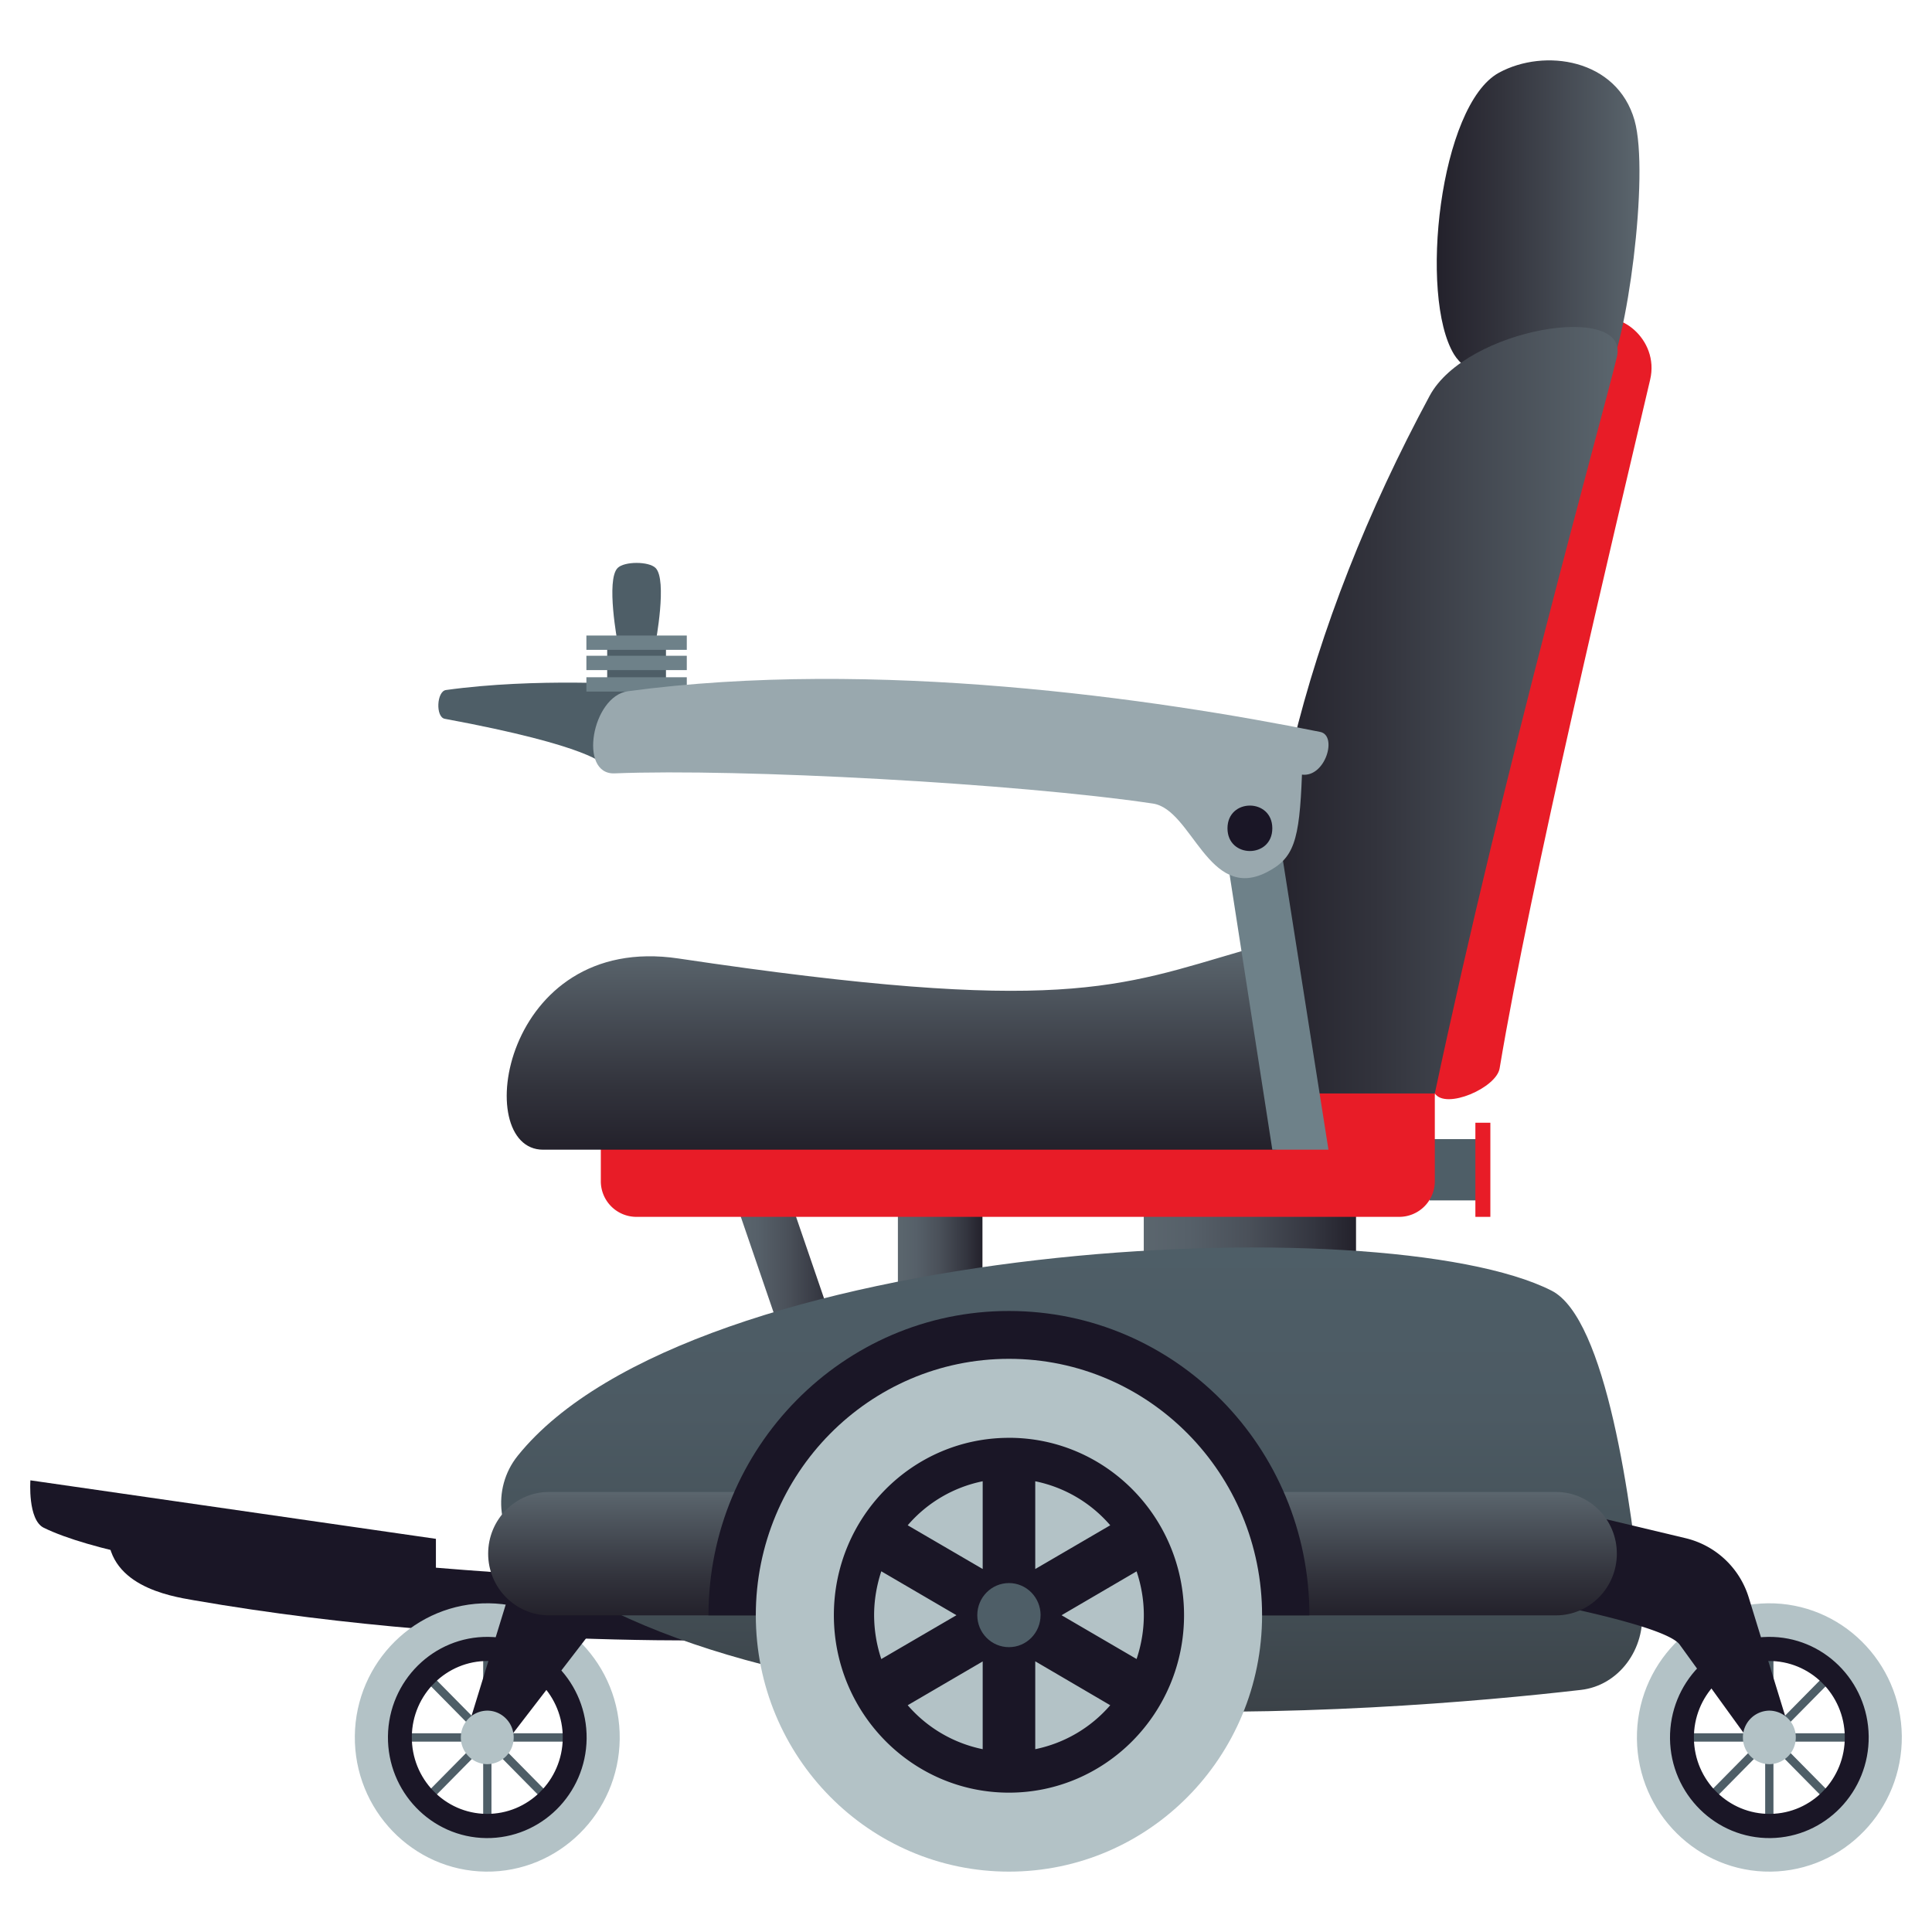 <svg xmlns="http://www.w3.org/2000/svg" xml:space="preserve" style="enable-background:new 0 0 64 64" viewBox="0 0 64 64"><path d="m21.09 22.681-1.094 2.65s-.353-.61-5.263-1.52c-.308-.056-.27-.91.04-.953 2.991-.416 6.317-.177 6.317-.177zm.626-1.391H20.46s-.394-2.08 0-2.475c.222-.224 1.035-.224 1.257 0 .395.396 0 2.474 0 2.474z" style="fill:#4e5e67"/><path d="M20.114 21.384h1.947v1.229h-1.947z" style="fill:#4e5e67"/><path d="M19.425 22.435h3.326v.474h-3.326zm0-.712h3.326v.475h-3.326zm0-.67h3.326v.474h-3.326z" style="fill:#6e8189"/><path d="M54.663 12.578c-1.212 5.164-3.957 16.633-4.986 22.813-.107.646-1.783 1.374-2.146.831-3.347-5.005 5.275-25.546 5.275-25.546.752-.495 2.178.538 1.857 1.902z" style="fill:#e81c27"/><path d="M47.36 37.735h1.684v2.03H47.36z" style="fill:#4e5e67"/><path d="M26.638 54.272v-1.853s-10.632.227-23.064-1.81c-.099 1.916 2.052 2.264 2.839 2.4 10.248 1.783 20.225 1.263 20.225 1.263z" style="fill:#1a1626"/><linearGradient id="a" x1="29.744" x2="32.544" y1="41.869" y2="41.869" gradientUnits="userSpaceOnUse"><stop offset="0" style="stop-color:#5b666e"/><stop offset=".215" style="stop-color:#566069"/><stop offset=".491" style="stop-color:#4a5059"/><stop offset=".798" style="stop-color:#343640"/><stop offset="1" style="stop-color:#23212b"/></linearGradient><path d="M29.744 39.671h2.801v4.396h-2.801z" style="fill:url(#a)"/><linearGradient id="b" x1="24.322" x2="27.984" y1="42.342" y2="42.342" gradientUnits="userSpaceOnUse"><stop offset="0" style="stop-color:#5b666e"/><stop offset=".215" style="stop-color:#566069"/><stop offset=".491" style="stop-color:#4a5059"/><stop offset=".798" style="stop-color:#343640"/><stop offset="1" style="stop-color:#23212b"/></linearGradient><path d="M27.984 45.013h-1.831l-1.831-5.342h1.83z" style="fill:url(#b)"/><linearGradient id="c" x1="37.889" x2="44.92" y1="41.324" y2="41.324" gradientUnits="userSpaceOnUse"><stop offset="0" style="stop-color:#5b666e"/><stop offset=".215" style="stop-color:#566069"/><stop offset=".491" style="stop-color:#4a5059"/><stop offset=".798" style="stop-color:#343640"/><stop offset="1" style="stop-color:#23212b"/></linearGradient><path d="M37.889 39.548h7.031v3.553h-7.031z" style="fill:url(#c)"/><path d="M14.44 52.896v-1.92L1.007 49.038s-.094 1.308.444 1.572c3.054 1.492 12.99 2.287 12.99 2.287z" style="fill:#1a1626"/><linearGradient id="d" x1="35.502" x2="35.502" y1="56.706" y2="41.324" gradientUnits="userSpaceOnUse"><stop offset="0" style="stop-color:#3b4248"/><stop offset=".282" style="stop-color:#445057"/><stop offset=".64" style="stop-color:#4c5a63"/><stop offset="1" style="stop-color:#4e5e67"/></linearGradient><path d="M52.372 55.98c-6.541.755-25.903 2.325-34.791-4.224-1.109-.816-1.31-2.44-.43-3.533 5.758-7.162 28.67-8.294 34.244-5.47 1.814.917 2.658 7.051 2.995 10.535.13 1.347-.77 2.548-2.018 2.692z" style="fill:url(#d)"/><path d="M16.006 54.556h.274v6.002h-.274z" style="fill:#4e5e67"/><path d="M13.178 57.417h5.927v.277h-5.927z" style="fill:#4e5e67"/><path d="m14.143 59.776-.193-.197 4.191-4.242.193.193z" style="fill:#4e5e67"/><path d="m13.95 55.53.193-.196 4.19 4.247-.192.195z" style="fill:#4e5e67"/><path d="M16.102 60.932c-1.836-.022-3.314-1.553-3.294-3.415.023-1.862 1.536-3.359 3.373-3.336 1.837.02 3.314 1.553 3.294 3.415-.022 1.863-1.536 3.359-3.373 3.336zm.07-5.909c-1.379-.016-2.514 1.106-2.53 2.503-.015 1.399 1.09 2.546 2.47 2.561 1.379.016 2.513-1.105 2.53-2.502.015-1.397-1.09-2.543-2.47-2.562z" style="fill:#1a1626"/><path d="M16.09 62c-2.418-.03-4.363-2.046-4.336-4.497.03-2.45 2.02-4.419 4.44-4.392 2.418.032 4.364 2.046 4.335 4.497-.029 2.45-2.02 4.421-4.44 4.392zm.091-7.776c-1.816-.023-3.308 1.454-3.33 3.293-.02 1.84 1.438 3.35 3.252 3.372 1.814.02 3.307-1.456 3.33-3.293.02-1.84-1.438-3.352-3.252-3.372z" style="fill:#b3c2c6"/><path d="M17.311 51.338 15.4 57.556h1.488l4.784-6.218z" style="fill:#1a1626"/><path d="M16.132 58.441a.883.883 0 0 1-.866-.895.885.885 0 0 1 .886-.879c.482.007.87.41.865.9a.882.882 0 0 1-.885.874z" style="fill:#b3c2c6"/><path d="M58.474 54.556h.274v6.002h-.274z" style="fill:#4e5e67"/><path d="M55.649 57.417h5.927v.277h-5.927z" style="fill:#4e5e67"/><path d="m60.611 59.776.193-.197-4.19-4.242-.194.193z" style="fill:#4e5e67"/><path d="m60.804 55.53-.193-.196-4.19 4.247.192.195z" style="fill:#4e5e67"/><path d="M55.279 57.596c-.02-1.862 1.457-3.395 3.294-3.415 1.836-.023 3.35 1.474 3.373 3.336.02 1.862-1.458 3.393-3.295 3.415-1.836.023-3.35-1.474-3.372-3.336zm.834-.011c.016 1.397 1.15 2.518 2.53 2.502 1.379-.015 2.484-1.162 2.468-2.561-.015-1.397-1.15-2.519-2.53-2.503-1.378.019-2.484 1.165-2.468 2.562z" style="fill:#1a1626"/><path d="M54.225 57.608c-.03-2.45 1.917-4.465 4.335-4.497 2.42-.027 4.41 1.942 4.44 4.392.026 2.45-1.918 4.467-4.335 4.497-2.42.03-4.411-1.942-4.44-4.392zm1.096-.012c.023 1.838 1.516 3.314 3.33 3.293 1.815-.023 3.272-1.533 3.252-3.372-.022-1.84-1.514-3.316-3.33-3.293-1.814.02-3.272 1.533-3.252 3.372z" style="fill:#b3c2c6"/><path d="m59.355 57.555-1.424-4.63a2.892 2.892 0 0 0-2.087-1.969l-4.936-1.177-.301 3.21s4.556.831 5.033 1.489l2.227 3.077h1.489z" style="fill:#1a1626"/><path d="M57.736 57.567a.886.886 0 0 1 .866-.9.885.885 0 0 1 .886.88.883.883 0 0 1-.866.894.882.882 0 0 1-.886-.874z" style="fill:#b3c2c6"/><linearGradient id="e" x1="47.594" x2="54.309" y1="7.555" y2="7.555" gradientUnits="userSpaceOnUse"><stop offset="0" style="stop-color:#23212b"/><stop offset=".314" style="stop-color:#32333c"/><stop offset=".939" style="stop-color:#576169"/><stop offset="1" style="stop-color:#5b666e"/></linearGradient><path d="M53.192 12.52c-.784 1.173-4.286.43-5.024-.778-1.175-1.926-.48-8.265 1.488-9.334 1.505-.818 3.909-.462 4.49 1.577.507 1.792-.265 7.506-.954 8.536z" style="fill:url(#e)"/><linearGradient id="f" x1="172.887" x2="184.46" y1="62.478" y2="64.524" gradientTransform="rotate(-10.021 -113.075 790.524)" gradientUnits="userSpaceOnUse"><stop offset="0" style="stop-color:#23212b"/><stop offset=".314" style="stop-color:#32333c"/><stop offset=".939" style="stop-color:#576169"/><stop offset="1" style="stop-color:#5b666e"/></linearGradient><path d="M47.53 36.222c-.204.965-5.347.724-5.486-.357-.917-7.045 1.216-15.146 5.316-22.755 1.213-2.25 6.65-3.125 6.2-1.28-.563 2.314-3.713 13.501-6.03 24.392z" style="fill:url(#f)"/><path d="M46.36 40.31H21.074a1.18 1.18 0 0 1-1.171-1.187v-2.9H47.53v2.9a1.18 1.18 0 0 1-1.172 1.187z" style="fill:#e81c27"/><linearGradient id="g" x1="34.865" x2="34.865" y1="53.511" y2="49.423" gradientUnits="userSpaceOnUse"><stop offset="0" style="stop-color:#23212b"/><stop offset=".314" style="stop-color:#32333c"/><stop offset=".939" style="stop-color:#576169"/><stop offset="1" style="stop-color:#5b666e"/></linearGradient><path d="M51.542 53.511H18.189c-1.114 0-2.018-.915-2.018-2.044s.904-2.044 2.018-2.044h33.353c1.114 0 2.018.915 2.018 2.044s-.904 2.044-2.018 2.044z" style="fill:url(#g)"/><path d="M48.874 37.192h.496v3.118h-.496z" style="fill:#e81c27"/><linearGradient id="h" x1="30.023" x2="30.023" y1="38.085" y2="31.447" gradientUnits="userSpaceOnUse"><stop offset="0" style="stop-color:#23212b"/><stop offset=".314" style="stop-color:#32333c"/><stop offset=".939" style="stop-color:#576169"/><stop offset="1" style="stop-color:#5b666e"/></linearGradient><path d="M42.147 38.085H17.99c-2.404 0-1.357-7.206 4.485-6.334 12.676 1.892 14.567.94 18.751-.272 1.949-.566 2.945 6.606.92 6.606z" style="fill:url(#h)"/><path d="m42.147 26.269 1.86 11.816h-1.86L40.33 26.383z" style="fill:#6e8189"/><path d="M41.952 28.899c-1.929.974-2.46-2.087-3.761-2.28-4.487-.668-13.68-1.167-17.832-1-1.209.048-.751-2.561.444-2.722 8.183-1.097 17.476.25 22.931 1.349.584.118.169 1.514-.605 1.414-.083 2.22-.27 2.778-1.177 3.239z" style="fill:#99a8ae"/><path d="M42.147 27.439c0 1.003-1.485 1.003-1.485 0 0-1.004 1.485-1.004 1.485 0zm1.229 26.072c0-5.57-4.452-10.083-9.955-10.083-5.49-.002-9.947 4.52-9.952 10.083h19.907z" style="fill:#1a1626"/><path d="M41.808 53.506c0 4.692-3.752 8.494-8.384 8.494-4.633 0-8.387-3.802-8.387-8.494s3.754-8.493 8.387-8.493c4.632 0 8.384 3.802 8.384 8.493z" style="fill:#b3c2c6"/><path d="M33.423 47.63c-3.204 0-5.8 2.629-5.8 5.876 0 3.243 2.596 5.878 5.8 5.878s5.8-2.635 5.8-5.878c0-3.247-2.595-5.877-5.8-5.877zm-4.229 7.328a4.64 4.64 0 0 1-.238-1.452c0-.51.088-.996.238-1.455l2.49 1.455-2.49 1.452zm3.36 2.986a4.464 4.464 0 0 1-2.485-1.456l2.484-1.451v2.907zm0-5.968-2.485-1.449a4.433 4.433 0 0 1 2.484-1.458v2.907zm1.74-2.907a4.449 4.449 0 0 1 2.484 1.458l-2.484 1.449v-2.907zm0 8.875v-2.911l2.484 1.455a4.465 4.465 0 0 1-2.484 1.456zm.872-4.438 2.485-1.453c.152.457.24.942.24 1.453 0 .505-.088.997-.24 1.451l-2.485-1.45z" style="fill:#1a1626"/><path d="M34.47 53.504c0 .586-.468 1.06-1.046 1.06-.581 0-1.05-.474-1.05-1.06s.469-1.063 1.05-1.063c.578 0 1.047.477 1.047 1.063z" style="fill:#4e5e67"/></svg>